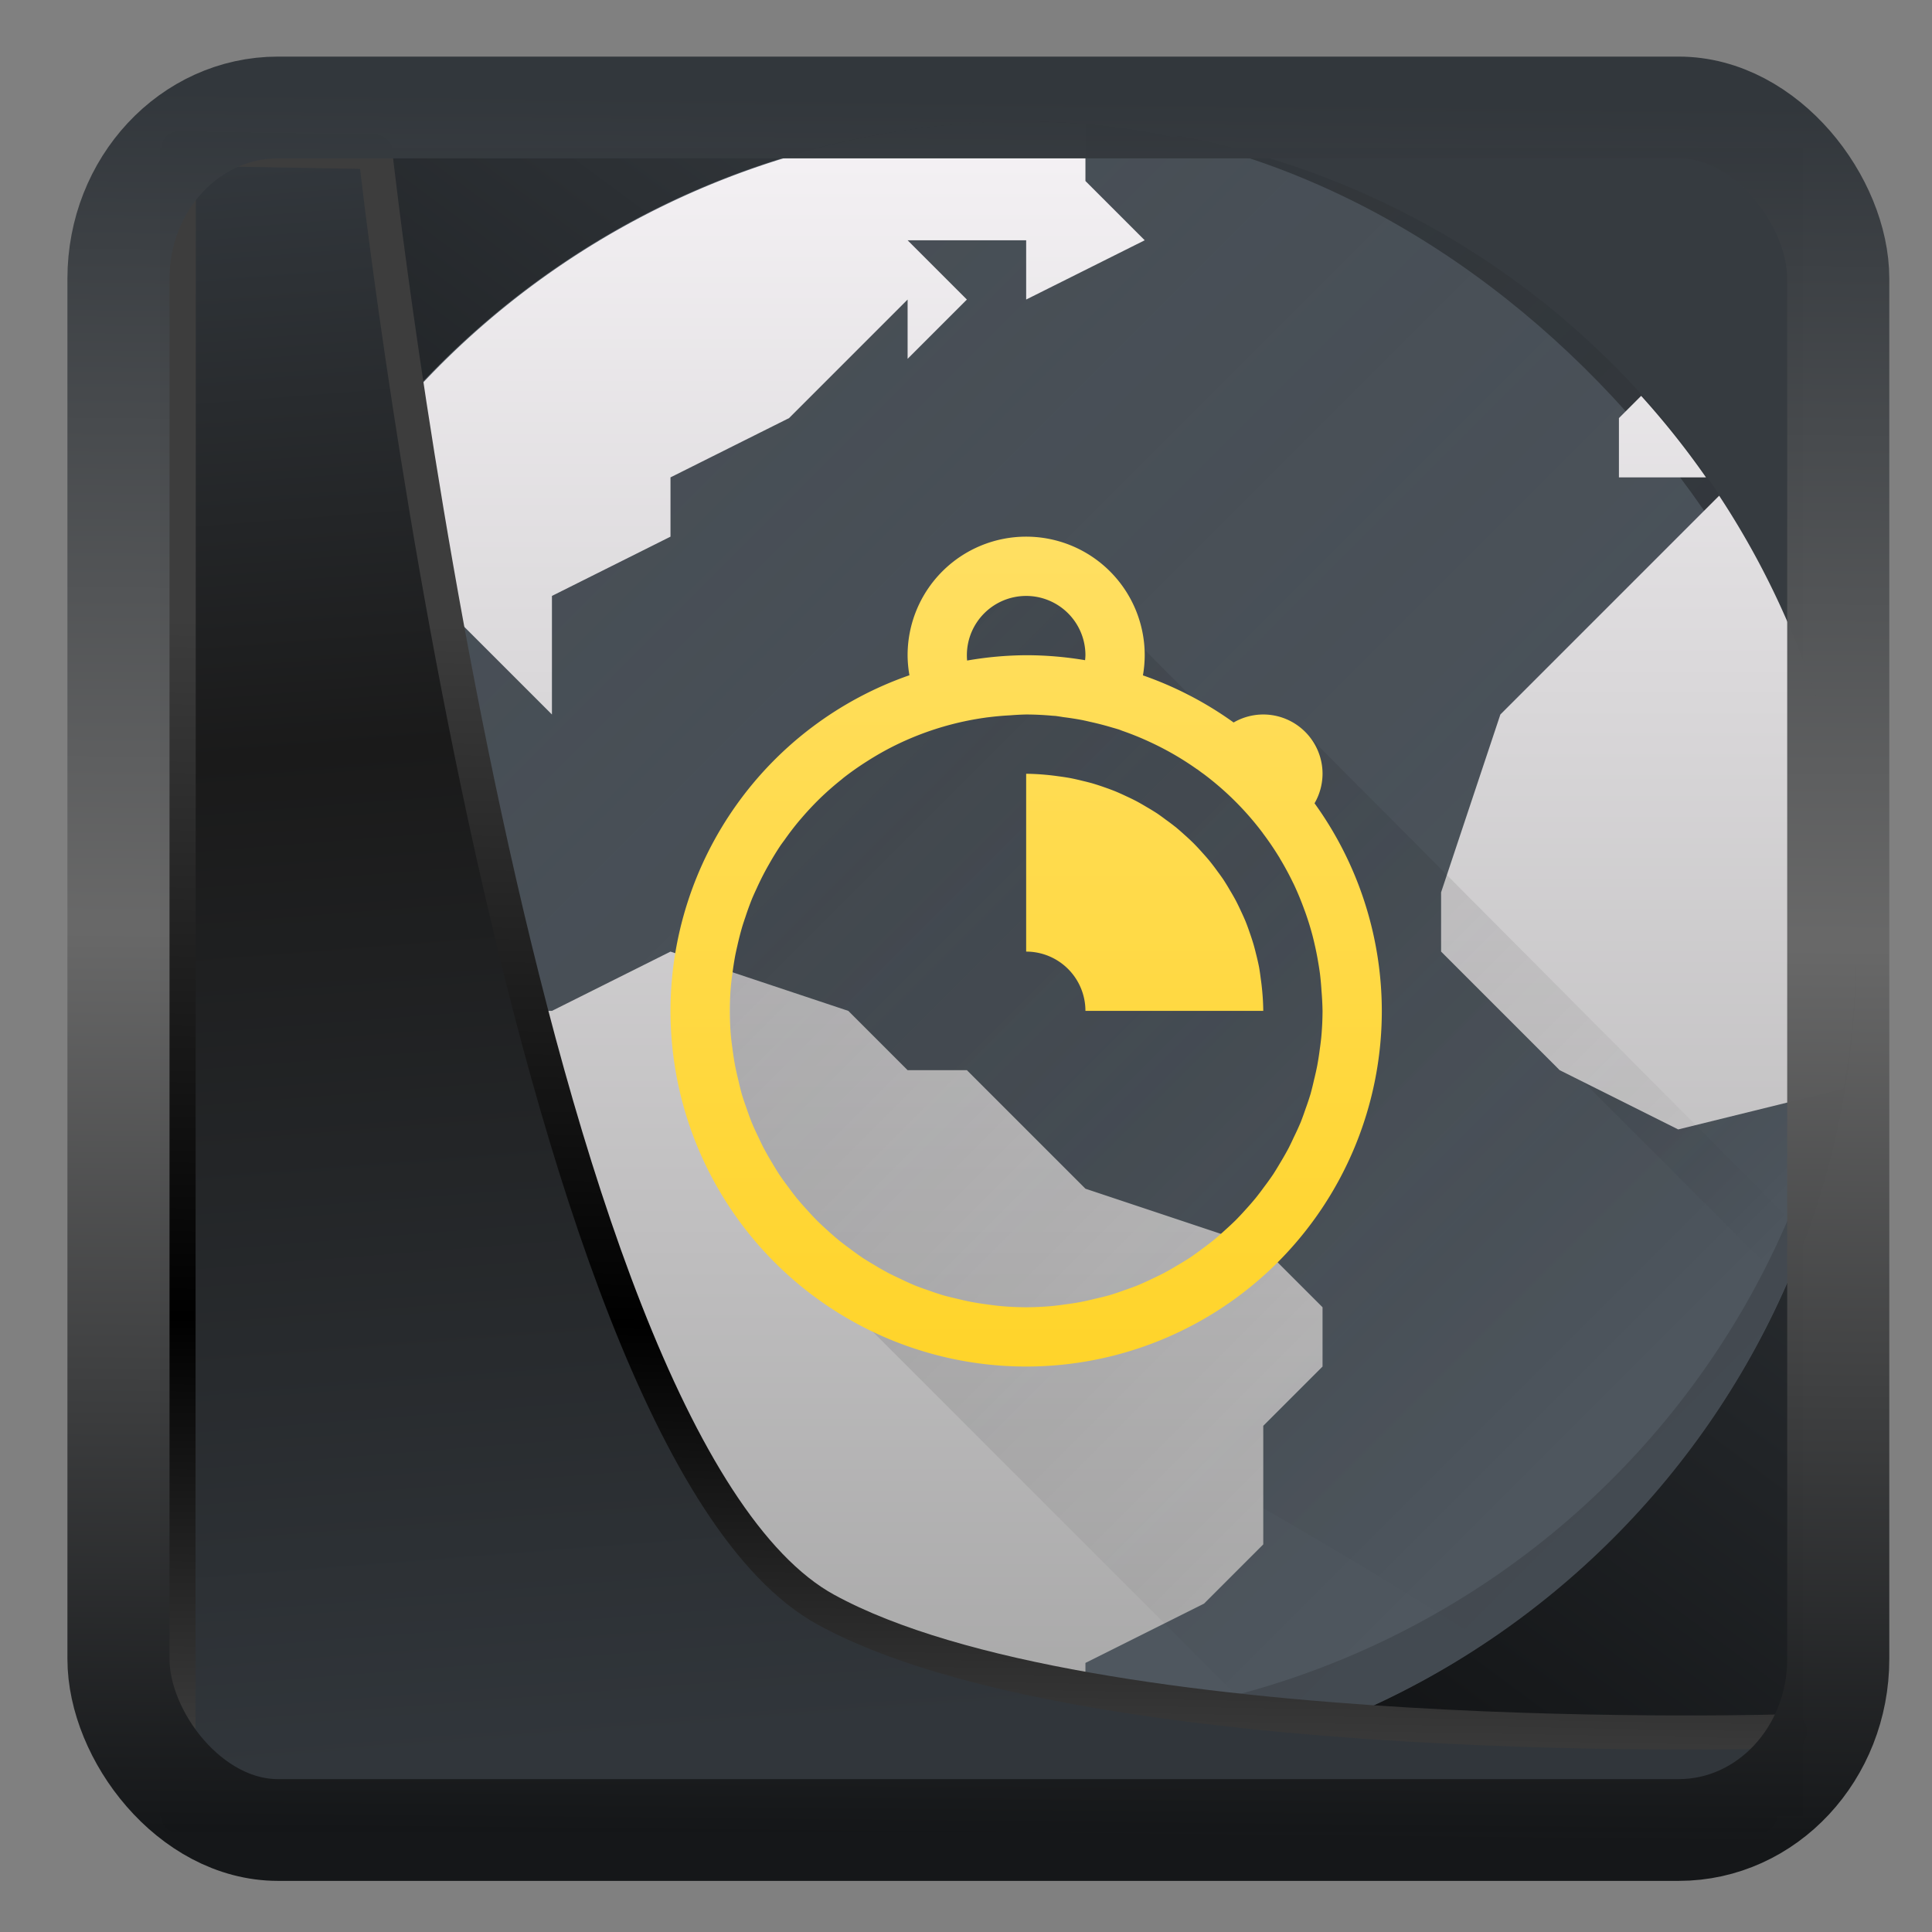 <svg width="22" height="22" version="1.1" viewBox="0 0 22 22" xmlns="http://www.w3.org/2000/svg" xmlns:xlink="http://www.w3.org/1999/xlink">
<rect x="0" y="0" width="22" height="22" fill="#808080" stroke="none"/>
<defs>
<linearGradient id="linearGradient3403" x1="6.949" x2="11.215" y1="4.555" y2="59.052" gradientUnits="userSpaceOnUse">
<stop style="stop-color:#32373c" offset="0"/>
<stop style="stop-color:#1a1a1a" offset=".368"/>
<stop style="stop-color:#31363b" offset="1"/>
</linearGradient>
<linearGradient id="linearGradient20558" x1="25.802" x2="25.111" y1="20.374" y2="58.913" gradientUnits="userSpaceOnUse">
<stop style="stop-color:#3d3d3d" offset="0"/>
<stop offset=".618"/>
<stop style="stop-color:#3d3d3d" offset="1"/>
</linearGradient>
<linearGradient id="linearGradient4557" x1="43.5" x2="44.142" y1="64.012" y2=".306" gradientTransform="translate(.361 -.13)" gradientUnits="userSpaceOnUse">
<stop style="stop-color:#141618" offset="0"/>
<stop style="stop-color:#686868" offset=".518"/>
<stop style="stop-color:#31363b" offset="1"/>
</linearGradient>
<linearGradient id="linearGradient919" x1="7.401" x2="33.063" y1="41.743" y2="7.107" gradientTransform="matrix(.444 0 0 .444 .421 .351)" gradientUnits="userSpaceOnUse">
<stop style="stop-opacity:.996" offset="0"/>
<stop style="stop-color:#353a3f;stop-opacity:.996" offset="1"/>
</linearGradient>
<linearGradient id="c" x1="6" x2="26" y1="6" y2="26" gradientUnits="userSpaceOnUse" xlink:href="#b"/>
<linearGradient id="b">
<stop stop-color="#292c2f" offset="0"/>
<stop stop-opacity="0" offset="1"/>
</linearGradient>
<linearGradient id="d" x1="23" x2="30" y1="13" y2="20" gradientUnits="userSpaceOnUse" xlink:href="#b"/>
<linearGradient id="e" x1="2" x2="2" y1="30" y2="2" gradientUnits="userSpaceOnUse">
<stop stop-color="#a5a5a5" offset="0"/>
<stop stop-color="#f5f2f5" offset="1"/>
</linearGradient>
<linearGradient id="f" x1="12" x2="25" y1="12" y2="25" gradientUnits="userSpaceOnUse" xlink:href="#b"/>
<linearGradient id="g" x2="0" y1="23" y2="9" gradientUnits="userSpaceOnUse">
<stop stop-color="#ffd42a" offset="0"/>
<stop stop-color="#ffdf62" offset="1"/>
</linearGradient>
</defs>
<rect x="1.826" y="1.693" width="18.703" height="18.982" ry="0" style="fill-rule:evenodd;fill:url(#linearGradient919)"/>
<g transform="matrix(.675 0 0 .675 .885 .036)">
<rect x="2" y="2" width="28" height="28" rx="14" fill="#4f575f"/>
<path d="m18.594 2.248-2.975 0.38-4.135 2.388-1.502 2.601s-1.973 1.39-2.271 1.31c-2.517-0.029-3.869 0.665-4.58 1.548-0.301 0.703-0.537 1.44-0.72 2.197-6e-3 0.76 0.161 1.351 0.161 1.351 7.06 6.357 14.121 9.097 21.182 13.643a13.9 13.9 0 0 0 1.275-0.959l0.069-0.06c0.36-0.308 0.703-0.636 1.029-0.979 0.072-0.076 0.14-0.155 0.21-0.232a13.928 13.928 0 0 0 1.749-2.375l0.055-0.09a13.991 13.991 0 0 0 1.824-6.282l2e-3 -0.02v-1e-3l-1.824-7.638a13.95 13.95 0 0 0-9.55-6.783z" fill="url(#c)" fill-rule="evenodd" opacity=".2" style="fill:url(#c)"/>
<path d="m29.012 10.842-4.307 6.66 4.12 4.12a13.997 13.997 0 0 0 0.187-10.78z" fill="url(#d)" fill-rule="evenodd" opacity=".2" style="fill:url(#d)"/>
<path d="m16 2a14 14 0 0 0-13.059 9h0.059l3-1 2 2v-2l2-1v-1l2-1 2-2v1l1-1-1-1h2v1l2-1-1-1v-0.95a14 14 0 0 0-1-0.05zm10.375 4.625-0.375 0.375v1h1.469a14 14 0 0 0-1.094-1.375zm1.316 1.684-3.691 3.691-1 3v1l2 2 2 1 2.791-0.688a14 14 0 0 0 0.209-2.312 14 14 0 0 0-2.309-7.691zm-23.691 4.691-1 1h-0.838c-0.05 0.34-0.088 0.681-0.113 1.023v2e-3l1.951 0.975 1 1 2 1 1 1-1 1v2l1 2 2 2v2.629a14 14 0 0 0 6 1.371c0.17-3e-3 0.34-9e-3 0.51-0.018l0.49-0.982v-1l2-1 1-1v-2l1-1v-1l-1-1-3-1-2-2h-1l-1-1-3-1-2 1h-2v-2h-1v-2z" fill="url(#e)" style="fill:url(#e)"/>
<path d="m16.1 9-1.1 1v2h-2l-2 2v6l9.318 9.318a13.96 13.96 0 0 0 8.83-8.53l-8.548-8.59-0.692 0.63z" fill="url(#f)" fill-rule="evenodd" opacity=".2" style="fill:url(#f)"/>
<path d="m16 9a2 2 0 0 0-2 2 2 2 0 0 0 0.031 0.338 6 6 0 0 0-4.031 5.662 6 6 0 0 0 6 6 6 6 0 0 0 6-6 6 6 0 0 0-1.135-3.502 1 1 0 0 0 0.135-0.498 1 1 0 0 0-1-1 1 1 0 0 0-0.5 0.135 6 6 0 0 0-1.53-0.795 2 2 0 0 0 0.03-0.34 2 2 0 0 0-2-2zm0 1a1 1 0 0 1 1 1 1 1 0 0 1-6e-3 0.084 6 6 0 0 0-0.994-0.084 6 6 0 0 0-0.996 0.09 1 1 0 0 1-4e-3 -0.09 1 1 0 0 1 1-1zm0 2a5 5 0 0 1 0.441 0.021 5 5 0 0 1 0.059 4e-3 5 5 0 0 1 0.13 0.02 5 5 0 0 1 0.32 0.05 5 5 0 0 1 0.134 0.03 5 5 0 0 1 0.37 0.096 5 5 0 0 1 0.103 0.03 5 5 0 0 1 2e-3 0 5 5 0 0 1 0.062 0.024 5 5 0 0 1 0.342 0.133 5 5 0 0 1 0.133 0.06 5 5 0 0 1 0.328 0.167 5 5 0 0 1 0.088 0.05 5 5 0 0 1 0.365 0.235 5 5 0 0 1 0.014 8e-3 5 5 0 0 1 0.06 0.045 5 5 0 0 1 0.049 0.035 5 5 0 0 1 0.992 0.992 5 5 0 0 1 2e-3 4e-3 5 5 0 0 1 0.266 0.39 5 5 0 0 1 0.013 0.02 5 5 0 0 1 8e-3 0.016 5 5 0 0 1 0.225 0.416 5 5 0 0 1 4e-3 7e-3 5 5 0 0 1 4e-3 8e-3 5 5 0 0 1 0.175 0.422 5 5 0 0 1 0.022 0.059 5 5 0 0 1 0.12 0.388 5 5 0 0 1 0.03 0.123 5 5 0 0 1 0.065 0.323 5 5 0 0 1 0.031 0.2 5 5 0 0 1 0.025 0.28 5 5 0 0 1 0.018 0.344 5 5 0 0 1-0.021 0.441 5 5 0 0 1-0.026 0.21 5 5 0 0 1-0.043 0.275 5 5 0 0 1-0.053 0.236 5 5 0 0 1-0.06 0.242 5 5 0 0 1-0.084 0.25 5 5 0 0 1-0.08 0.221 5 5 0 0 1-0.12 0.262 5 5 0 0 1-0.085 0.177 5 5 0 0 1-0.145 0.254 5 5 0 0 1-0.115 0.188 5 5 0 0 1-0.158 0.22 5 5 0 0 1-0.137 0.18 5 5 0 0 1-0.174 0.2 5 5 0 0 1-0.166 0.177 5 5 0 0 1-0.178 0.166 5 5 0 0 1-0.199 0.174 5 5 0 0 1-0.18 0.137 5 5 0 0 1-0.22 0.158 5 5 0 0 1-0.188 0.115 5 5 0 0 1-0.254 0.145 5 5 0 0 1-0.177 0.086 5 5 0 0 1-0.262 0.119 5 5 0 0 1-0.22 0.08 5 5 0 0 1-0.25 0.084 5 5 0 0 1-0.243 0.06 5 5 0 0 1-0.236 0.053 5 5 0 0 1-0.276 0.043 5 5 0 0 1-0.209 0.026 5 5 0 0 1-0.441 0.021 5 5 0 0 1-0.441-0.021 5 5 0 0 1-0.21-0.026 5 5 0 0 1-0.275-0.043 5 5 0 0 1-0.236-0.053 5 5 0 0 1-0.242-0.06 5 5 0 0 1-0.25-0.084 5 5 0 0 1-0.221-0.08 5 5 0 0 1-0.262-0.12 5 5 0 0 1-0.177-0.085 5 5 0 0 1-0.254-0.145 5 5 0 0 1-0.188-0.115 5 5 0 0 1-0.22-0.158 5 5 0 0 1-0.18-0.137 5 5 0 0 1-0.2-0.174 5 5 0 0 1-0.177-0.166 5 5 0 0 1-0.166-0.178 5 5 0 0 1-0.174-0.199 5 5 0 0 1-0.137-0.18 5 5 0 0 1-0.158-0.22 5 5 0 0 1-0.115-0.188 5 5 0 0 1-0.145-0.254 5 5 0 0 1-0.086-0.177 5 5 0 0 1-0.119-0.262 5 5 0 0 1-0.08-0.22 5 5 0 0 1-0.084-0.25 5 5 0 0 1-0.06-0.243 5 5 0 0 1-0.053-0.236 5 5 0 0 1-0.043-0.276 5 5 0 0 1-0.026-0.209 5 5 0 0 1-0.021-0.441 5 5 0 0 1 0.021-0.441 5 5 0 0 1 0.024-0.19 5 5 0 0 1 0.05-0.318 5 5 0 0 1 0.032-0.145 5 5 0 0 1 0.088-0.342 5 5 0 0 1 0.047-0.142 5 5 0 0 1 0.117-0.322 5 5 0 0 1 0.072-0.16 5 5 0 0 1 0.145-0.295 5 5 0 0 1 0.068-0.122 5 5 0 0 1 0.195-0.318 5 5 0 0 1 0.063-0.086 5 5 0 0 1 0.246-0.322 5 5 0 0 1 0.039-0.045 5 5 0 0 1 0.314-0.336 5 5 0 0 1 0.37-0.324 5 5 0 0 1 0.023-0.02 5 5 0 0 1 0.377-0.267 5 5 0 0 1 0.041-0.026 5 5 0 0 1 0.406-0.232 5 5 0 0 1 0.455-0.203 5 5 0 0 1 1.121-0.291 5 5 0 0 1 0.026-4e-3 5 5 0 0 1 0.021-2e-3 5 5 0 0 1 0.371-0.033 5 5 0 0 1 0.114-8e-3 5 5 0 0 1 0.154-6e-3zm0 1v3a1 1 0 0 1 1 1h3a4 4 0 0 0-0.018-0.338 4 4 0 0 0-0.025-0.21 4 4 0 0 0-0.027-0.186 4 4 0 0 0-0.051-0.223 4 4 0 0 0-0.04-0.154 4 4 0 0 0-0.07-0.215 4 4 0 0 0-0.066-0.18 4 4 0 0 0-0.078-0.174 4 4 0 0 0-0.09-0.185 4 4 0 0 0-0.094-0.164 4 4 0 0 0-0.115-0.188 4 4 0 0 0-0.097-0.135 4 4 0 0 0-0.141-0.185 4 4 0 0 0-0.113-0.129 4 4 0 0 0-0.149-0.16 4 4 0 0 0-0.16-0.149 4 4 0 0 0-0.129-0.113 4 4 0 0 0-0.185-0.14 4 4 0 0 0-0.135-0.098 4 4 0 0 0-0.188-0.115 4 4 0 0 0-0.164-0.094 4 4 0 0 0-0.185-0.09 4 4 0 0 0-0.174-0.078 4 4 0 0 0-0.18-0.067 4 4 0 0 0-0.215-0.07 4 4 0 0 0-0.154-0.039 4 4 0 0 0-0.223-0.05 4 4 0 0 0-0.185-0.028 4 4 0 0 0-0.211-0.025 4 4 0 0 0-0.338-0.018z" fill="url(#g)" style="fill:url(#g)"/>
<path d="M 29.979,15.414 A 14,14 0 0 1 16,29 14,14 0 0 1 2.021,15.586 14,14 0 0 0 2,16 14,14 0 0 0 16,30 14,14 0 0 0 30,16 14,14 0 0 0 29.979,15.414 Z" fill="#292c2f" opacity=".3"/>
</g>
<path transform="matrix(.334 0 0 .334 .465 .363)" d="m4.704 3.982-0.013 56.82h53.904l1.022-2.866s-23.875 0.766-32.844-4.14c-10.516-5.753-15.372-49.697-15.372-49.697z" style="fill:url(#linearGradient3403);mix-blend-mode:normal;stroke-linejoin:round;stroke-width:1.162;stroke:url(#linearGradient20558)"/>
<rect transform="matrix(.313 0 0 .312 1.026 1.038)" x="1.032" y=".596" width="62.567" height="62.867" rx="5.803" ry="6.245" style="fill:none;stroke-linejoin:round;stroke-miterlimit:7.8;stroke-opacity:.995;stroke-width:3.714;stroke:url(#linearGradient4557)"/>
</svg>
